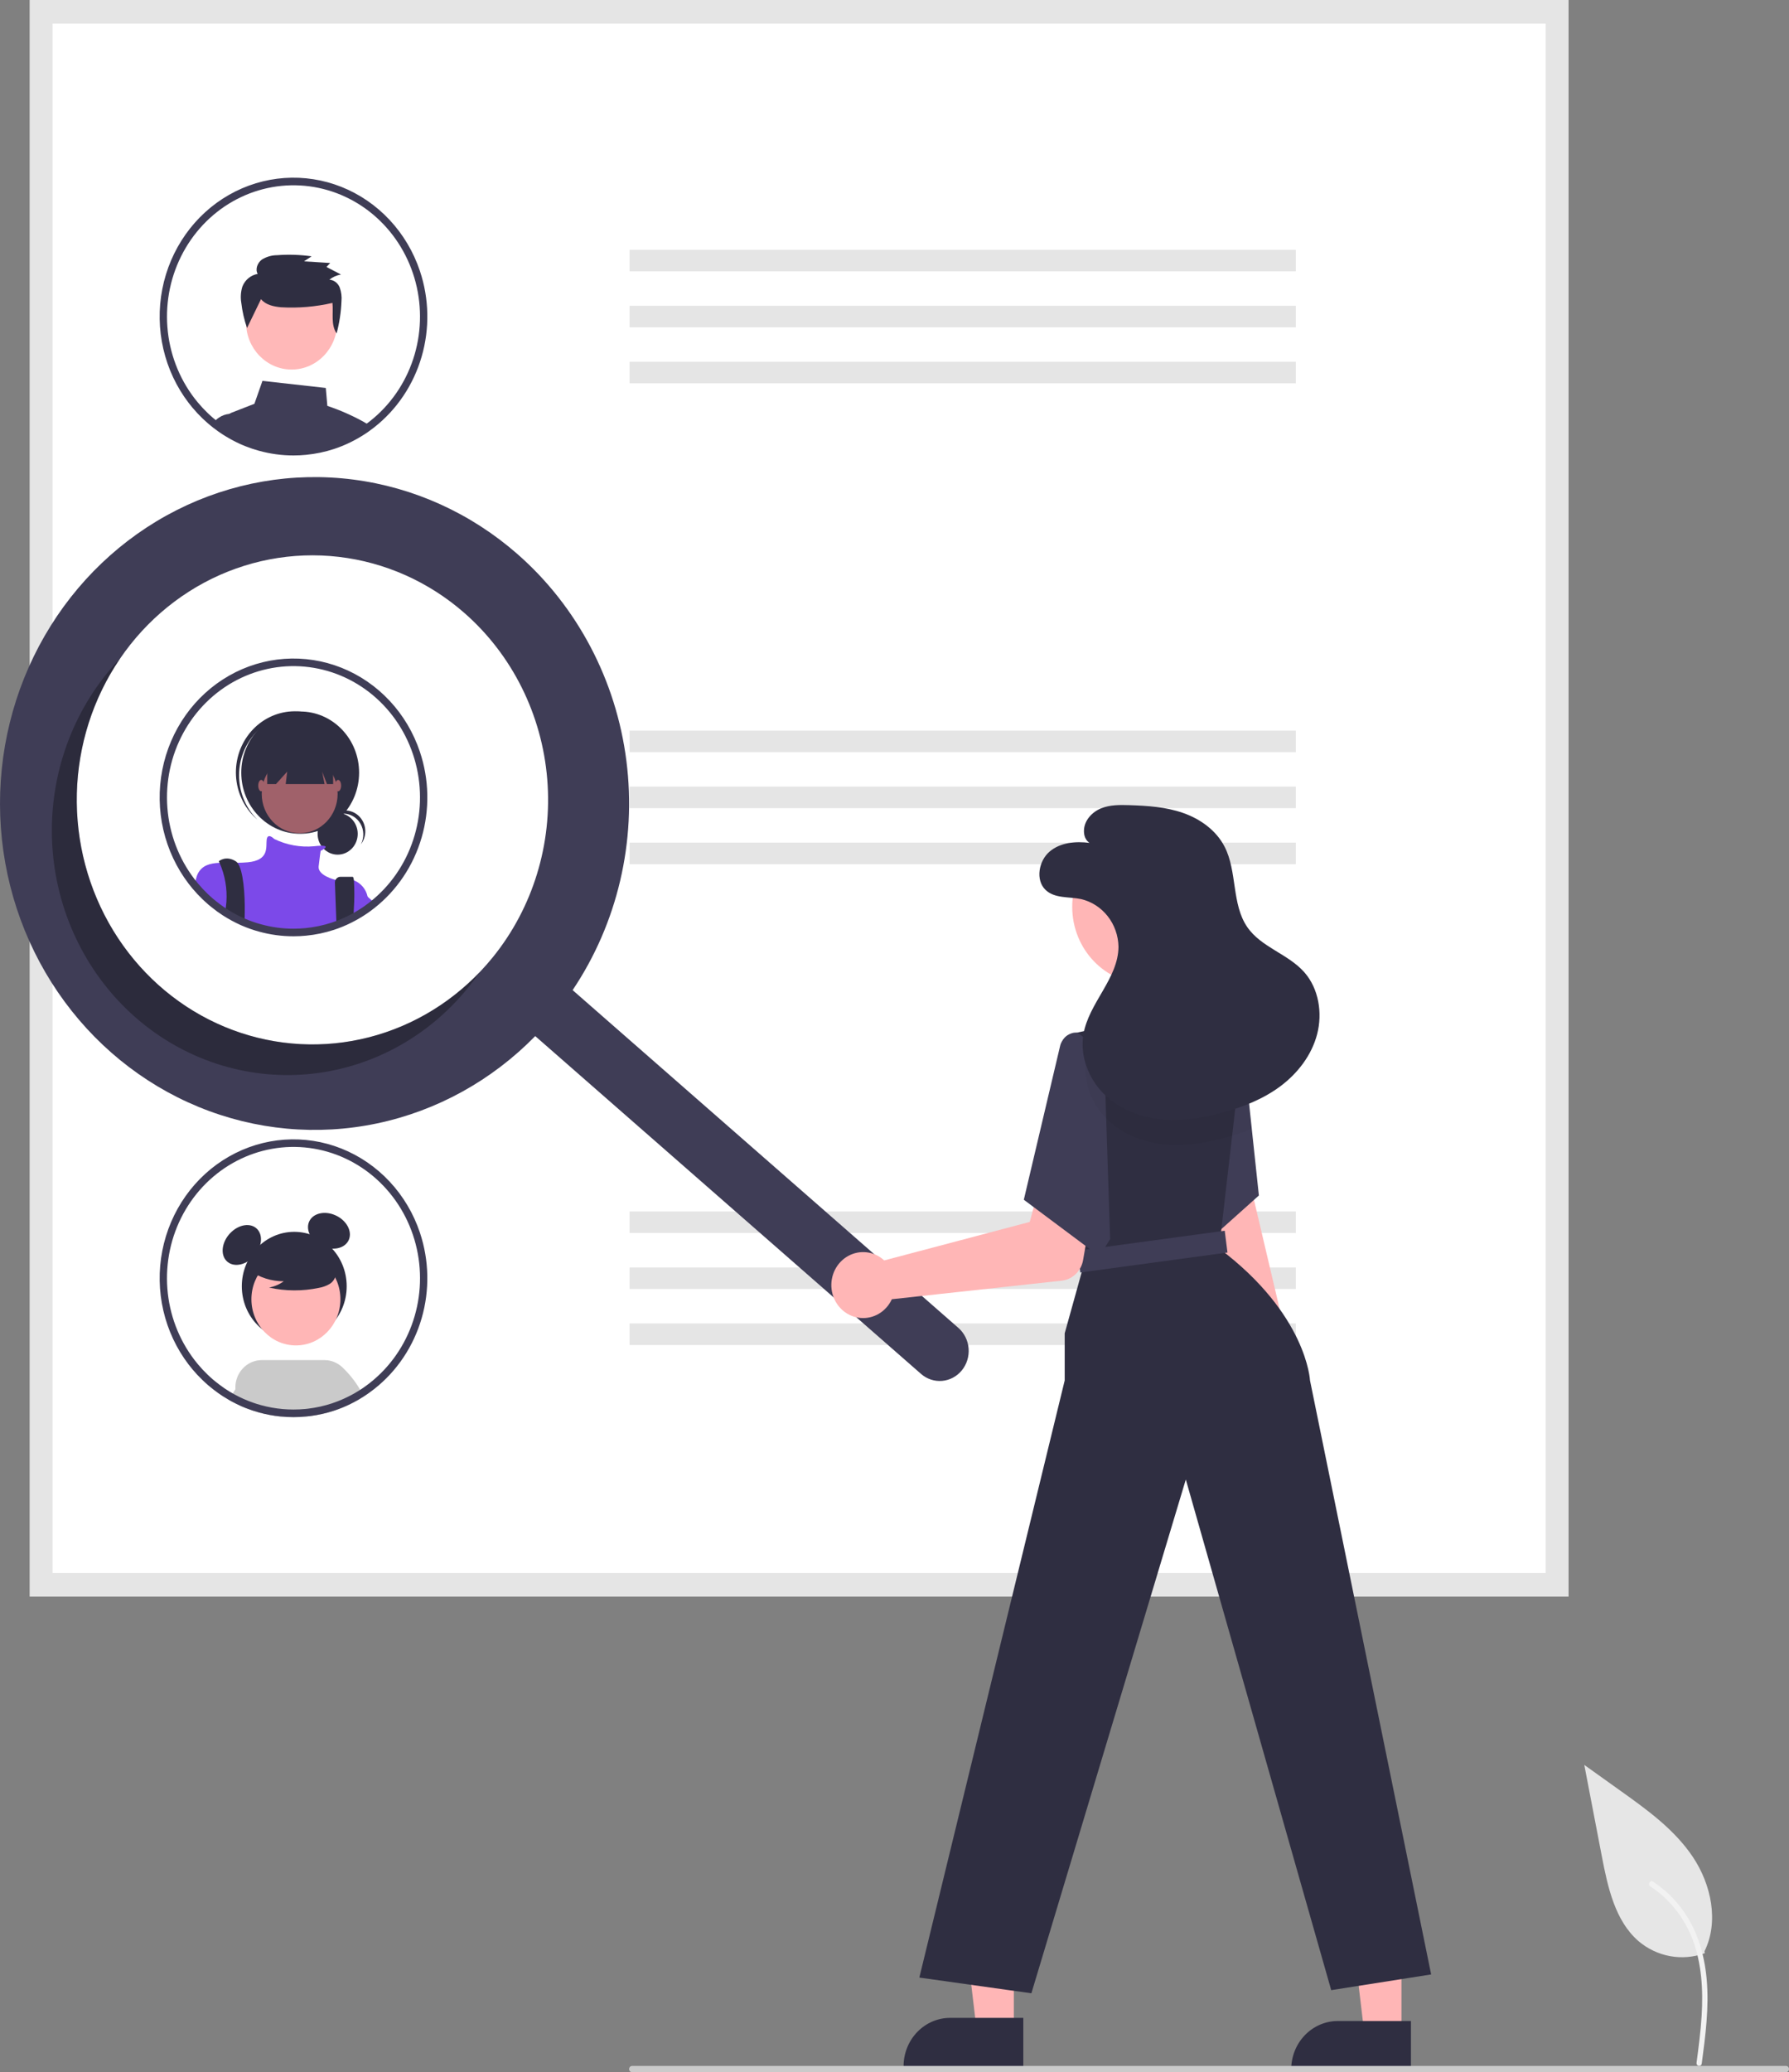 <svg width="298" height="345" viewBox="0 0 298 345" fill="none" xmlns="http://www.w3.org/2000/svg">
<rect x="0" y="0" width="298" height="345" fill="#808080" stroke="none"/>
<g clip-path="url(#clip0_210_495)">
<path d="M283.981 325.183C282.124 325.86 280.129 326.03 278.19 325.676C276.251 325.321 274.432 324.455 272.91 323.16C269.032 319.784 267.815 314.223 266.827 309.073L263.901 293.84L270.027 298.216C274.432 301.362 278.937 304.609 281.987 309.166C285.038 313.724 286.369 319.945 283.918 324.876" fill="#E6E6E6"/>
<path d="M283.458 343.625C284.078 338.94 284.715 334.196 284.281 329.462C283.894 325.257 282.658 321.15 280.139 317.782C278.803 315.998 277.176 314.47 275.333 313.265C274.853 312.951 274.411 313.741 274.889 314.054C278.078 316.144 280.544 319.231 281.933 322.869C283.466 326.914 283.712 331.325 283.446 335.622C283.286 338.221 282.948 340.802 282.606 343.382C282.579 343.498 282.595 343.622 282.652 343.726C282.71 343.83 282.803 343.908 282.914 343.944C283.027 343.975 283.147 343.959 283.248 343.9C283.35 343.84 283.424 343.741 283.456 343.624L283.458 343.625Z" fill="#F2F2F2"/>
<path d="M261.255 265.82H4.969V0H261.255V265.82Z" fill="white"/>
<path d="M261.255 265.82H4.969V0H261.255V265.82ZM8.756 261.893H257.469V3.927H8.756V261.893Z" fill="#E5E5E5"/>
<path d="M215.854 41.588H104.871V45.173H215.854V41.588Z" fill="#E5E5E5"/>
<path d="M215.854 50.911H104.871V54.496H215.854V50.911Z" fill="#E5E5E5"/>
<path d="M215.854 60.234H104.871V63.819H215.854V60.234Z" fill="#E5E5E5"/>
<path d="M215.854 121.643H104.871V125.228H215.854V121.643Z" fill="#E5E5E5"/>
<path d="M215.854 130.966H104.871V134.551H215.854V130.966Z" fill="#E5E5E5"/>
<path d="M215.854 140.289H104.871V143.874H215.854V140.289Z" fill="#E5E5E5"/>
<path d="M215.854 201.697H104.871V205.283H215.854V201.697Z" fill="#E5E5E5"/>
<path d="M215.854 211.02H104.871V214.606H215.854V211.02Z" fill="#E5E5E5"/>
<path d="M215.854 220.343H104.871V223.929H215.854V220.343Z" fill="#E5E5E5"/>
<path d="M60.442 70.157C58.546 69.121 56.567 68.257 54.527 67.576L54.267 64.591L43.718 63.412L42.378 67.227L38.592 68.7C38.457 68.754 38.328 68.823 38.208 68.908H38.204C37.993 69.056 37.813 69.247 37.675 69.47C37.537 69.692 37.445 69.942 37.404 70.203C37.363 70.462 37.373 70.728 37.432 70.983L37.632 71.834C37.92 72.013 38.216 72.183 38.512 72.345L38.7 72.444C39.132 72.677 39.573 72.897 40.025 73.1C40.117 73.142 40.217 73.183 40.309 73.225C40.317 73.229 40.321 73.229 40.329 73.233C40.541 73.324 40.753 73.411 40.969 73.494C41.679 73.776 42.403 74.017 43.138 74.217C45.014 74.735 46.947 74.998 48.889 74.997C49.597 74.997 50.297 74.964 50.99 74.893C52.572 74.742 54.133 74.415 55.648 73.918C55.652 73.918 55.656 73.914 55.66 73.914C56.617 73.597 57.551 73.213 58.457 72.764C58.461 72.76 58.469 72.76 58.473 72.756C58.677 72.656 58.873 72.548 59.074 72.444L59.169 72.394C59.33 72.307 59.49 72.22 59.65 72.129C60.05 71.9 60.442 71.66 60.83 71.402C60.938 71.336 61.042 71.266 61.151 71.191C61.303 71.087 61.455 70.979 61.603 70.867C61.23 70.618 60.842 70.381 60.442 70.157Z" fill="#3F3D56"/>
<path d="M40.645 71.996L39.984 68.904H38.26C38.242 68.904 38.225 68.905 38.208 68.908H38.204C37.584 68.962 36.987 69.176 36.467 69.53C36.114 69.764 35.801 70.056 35.539 70.394C36.051 70.796 36.583 71.17 37.131 71.527L37.155 71.539C37.311 71.639 37.471 71.739 37.632 71.834C37.92 72.013 38.216 72.183 38.512 72.345L38.7 72.444C39.132 72.677 39.572 72.897 40.025 73.1C40.117 73.141 40.217 73.183 40.309 73.225C40.317 73.229 40.321 73.229 40.329 73.233C40.541 73.324 40.753 73.411 40.969 73.494L40.645 71.996Z" fill="#3F3D56"/>
<path d="M48.579 61.526C52.775 61.526 56.176 57.998 56.176 53.646C56.176 49.294 52.775 45.766 48.579 45.766C44.383 45.766 40.981 49.294 40.981 53.646C40.981 57.998 44.383 61.526 48.579 61.526Z" fill="#FFB8B8"/>
<path d="M43.478 49.807C44.264 50.773 45.596 51.045 46.823 51.157C49.694 51.321 52.572 51.078 55.379 50.432C55.553 52.181 55.079 54.066 56.072 55.504C56.537 53.763 56.808 51.972 56.878 50.166C56.952 49.392 56.855 48.61 56.593 47.88C56.453 47.515 56.217 47.197 55.912 46.964C55.607 46.73 55.244 46.591 54.866 46.56C55.432 46.115 56.095 45.821 56.797 45.704L54.385 44.447L55.004 43.787L50.637 43.51L51.902 42.676C49.998 42.405 48.072 42.342 46.155 42.488C45.26 42.489 44.381 42.742 43.614 43.221C42.892 43.756 42.476 44.819 42.923 45.604C42.363 45.7 41.835 45.942 41.39 46.308C40.946 46.674 40.598 47.152 40.381 47.696C40.107 48.562 40.04 49.483 40.188 50.381C40.353 51.822 40.675 53.239 41.15 54.603L43.478 49.807Z" fill="#2F2E41"/>
<path d="M69.942 45.103C68.876 41.927 67.155 39.031 64.899 36.615C62.643 34.2 59.906 32.324 56.879 31.118C53.852 29.913 50.608 29.407 47.373 29.635C44.138 29.864 40.99 30.822 38.148 32.442C35.307 34.062 32.84 36.305 30.921 39.016C29.001 41.726 27.674 44.838 27.034 48.135C26.393 51.432 26.453 54.834 27.21 58.104C27.967 61.374 29.403 64.434 31.417 67.069C31.617 67.331 31.825 67.592 32.037 67.845C32.053 67.862 32.065 67.879 32.081 67.895C32.603 68.519 33.157 69.112 33.742 69.672C33.894 69.817 34.054 69.966 34.214 70.107C34.518 70.39 34.83 70.659 35.155 70.917C35.283 71.021 35.407 71.124 35.539 71.224C36.051 71.627 36.583 72 37.132 72.357L37.156 72.37C37.311 72.469 37.472 72.569 37.632 72.664C37.92 72.843 38.216 73.013 38.512 73.175L38.7 73.274C39.132 73.507 39.573 73.727 40.025 73.93C40.117 73.972 40.217 74.013 40.309 74.055C40.317 74.059 40.321 74.059 40.329 74.063C40.541 74.154 40.753 74.242 40.969 74.325C41.679 74.606 42.403 74.847 43.138 75.047C45.014 75.565 46.947 75.828 48.889 75.827C49.597 75.827 50.297 75.794 50.99 75.723C52.572 75.572 54.133 75.245 55.648 74.748C55.652 74.748 55.656 74.744 55.66 74.744C56.617 74.428 57.551 74.043 58.457 73.594C58.461 73.59 58.469 73.59 58.473 73.586C58.677 73.486 58.873 73.378 59.074 73.274L59.169 73.225C59.33 73.137 59.49 73.05 59.65 72.959C60.05 72.731 60.442 72.49 60.83 72.233C60.938 72.166 61.042 72.096 61.151 72.021C61.303 71.917 61.455 71.809 61.603 71.697C61.799 71.556 61.995 71.411 62.187 71.261C62.247 71.216 62.311 71.17 62.371 71.12C66.12 68.169 68.872 64.061 70.232 59.388C71.592 54.714 71.491 49.714 69.942 45.103V45.103ZM61.635 70.112C61.503 70.219 61.367 70.323 61.23 70.419C61.098 70.522 60.966 70.622 60.83 70.713C60.714 70.801 60.598 70.884 60.478 70.963L60.442 70.987C60.354 71.05 60.266 71.108 60.178 71.166C59.846 71.382 59.51 71.589 59.169 71.788L59.062 71.851C58.909 71.938 58.757 72.021 58.605 72.104C58.585 72.116 58.561 72.125 58.541 72.137L58.517 72.15C58.325 72.253 58.129 72.353 57.933 72.448C57.176 72.826 56.397 73.154 55.6 73.428C55.496 73.465 55.392 73.503 55.288 73.536C53.854 74.009 52.376 74.321 50.878 74.466C50.221 74.528 49.557 74.561 48.889 74.561C47.053 74.565 45.224 74.317 43.45 73.822C42.54 73.576 41.648 73.262 40.781 72.884C40.737 72.864 40.689 72.847 40.645 72.826C40.597 72.805 40.553 72.789 40.509 72.768C40.461 72.747 40.417 72.727 40.369 72.702C39.993 72.531 39.62 72.345 39.257 72.15L39.08 72.054C38.636 71.813 38.2 71.556 37.776 71.282C37.652 71.203 37.524 71.12 37.404 71.033C37.372 71.012 37.343 70.992 37.312 70.971C37.027 70.776 36.743 70.572 36.467 70.361C36.279 70.215 36.091 70.07 35.907 69.921C35.599 69.68 35.303 69.422 35.014 69.157C34.862 69.024 34.714 68.879 34.57 68.742C34.003 68.198 33.466 67.622 32.962 67.015C32.794 66.816 32.629 66.617 32.473 66.409C32.438 66.368 32.404 66.325 32.373 66.281C29.773 62.877 28.209 58.748 27.881 54.419C27.553 50.091 28.475 45.758 30.53 41.976C32.585 38.193 35.68 35.13 39.42 33.179C43.16 31.228 47.375 30.476 51.528 31.02C55.682 31.564 59.585 33.378 62.74 36.232C65.895 39.086 68.159 42.85 69.243 47.044C70.328 51.238 70.183 55.672 68.828 59.781C67.473 63.889 64.969 67.485 61.635 70.112L61.635 70.112Z" fill="#3F3D56"/>
<path d="M69.942 125.158C68.876 121.982 67.155 119.085 64.899 116.67C62.643 114.255 59.906 112.379 56.879 111.173C53.852 109.968 50.608 109.462 47.373 109.69C44.138 109.919 40.99 110.877 38.148 112.497C35.307 114.117 32.84 116.36 30.921 119.071C29.001 121.781 27.674 124.893 27.034 128.19C26.393 131.487 26.453 134.889 27.21 138.159C27.967 141.429 29.403 144.488 31.417 147.124C31.617 147.385 31.825 147.647 32.037 147.9C32.053 147.917 32.065 147.933 32.081 147.95C32.603 148.573 33.157 149.166 33.742 149.726C33.894 149.872 34.054 150.021 34.214 150.162C34.518 150.445 34.83 150.714 35.154 150.972C35.787 151.489 36.447 151.97 37.131 152.412L37.155 152.424C37.599 152.711 38.052 152.976 38.512 153.23L38.7 153.329C39.132 153.562 39.572 153.782 40.025 153.985C40.117 154.027 40.217 154.068 40.309 154.11C40.317 154.114 40.321 154.114 40.329 154.118C41.242 154.512 42.181 154.841 43.138 155.102C45.014 155.62 46.947 155.883 48.889 155.882C49.597 155.882 50.297 155.849 50.99 155.778C52.572 155.627 54.133 155.3 55.648 154.803C55.652 154.803 55.656 154.799 55.66 154.799C56.617 154.483 57.551 154.098 58.457 153.649C58.461 153.645 58.469 153.645 58.473 153.641C58.677 153.541 58.873 153.433 59.073 153.329L59.169 153.279C59.33 153.192 59.49 153.105 59.65 153.014C60.05 152.786 60.442 152.545 60.83 152.287C60.938 152.221 61.042 152.15 61.15 152.076C61.502 151.835 61.851 151.578 62.187 151.316C62.247 151.271 62.311 151.225 62.371 151.175C66.12 148.223 68.872 144.116 70.232 139.443C71.592 134.769 71.491 129.769 69.942 125.158V125.158Z" fill="white"/>
<path d="M56.245 142.29C58.091 142.29 59.587 140.739 59.587 138.825C59.587 136.911 58.091 135.359 56.245 135.359C54.4 135.359 52.904 136.911 52.904 138.825C52.904 140.739 54.4 142.29 56.245 142.29Z" fill="#2F2E41"/>
<path d="M57.176 135.455C57.755 135.455 58.323 135.611 58.826 135.907C59.329 136.203 59.749 136.629 60.045 137.144C60.342 137.659 60.504 138.245 60.517 138.845C60.53 139.444 60.392 140.037 60.118 140.565C60.407 140.189 60.618 139.755 60.737 139.29C60.856 138.825 60.88 138.339 60.808 137.864C60.736 137.388 60.569 136.934 60.318 136.529C60.067 136.124 59.738 135.778 59.351 135.513C58.964 135.247 58.528 135.068 58.07 134.987C57.613 134.906 57.145 134.925 56.695 135.042C56.245 135.159 55.823 135.373 55.457 135.668C55.091 135.963 54.788 136.335 54.568 136.758C54.88 136.351 55.277 136.023 55.729 135.797C56.18 135.572 56.675 135.455 57.177 135.455L57.176 135.455Z" fill="#2F2E41"/>
<path d="M50.002 138.817C55.422 138.817 59.817 134.26 59.817 128.637C59.817 123.015 55.422 118.457 50.002 118.457C44.581 118.457 40.187 123.015 40.187 128.637C40.187 134.26 44.581 138.817 50.002 138.817Z" fill="#2F2E41"/>
<path d="M42.299 122.321C43.99 120.348 46.354 119.134 48.892 118.935C51.43 118.736 53.943 119.567 55.901 121.254C55.821 121.174 55.741 121.095 55.658 121.018C53.719 119.216 51.17 118.287 48.571 118.436C45.972 118.584 43.536 119.797 41.799 121.808C40.062 123.819 39.166 126.463 39.309 129.159C39.452 131.854 40.621 134.381 42.56 136.183C42.579 136.2 42.598 136.217 42.616 136.234C42.7 136.311 42.785 136.384 42.87 136.457C41.027 134.638 39.936 132.146 39.83 129.509C39.723 126.871 40.609 124.294 42.3 122.321L42.299 122.321Z" fill="#2F2E41"/>
<path d="M49.919 138.731C53.41 138.731 56.24 135.796 56.24 132.175C56.24 128.553 53.41 125.618 49.919 125.618C46.428 125.618 43.598 128.553 43.598 132.175C43.598 135.796 46.428 138.731 49.919 138.731Z" fill="#A0616A"/>
<path d="M61.23 149.257V151.457C60.842 151.715 60.45 151.955 60.05 152.184C59.89 152.275 59.73 152.362 59.569 152.449L59.473 152.499C59.273 152.603 59.077 152.711 58.873 152.81C58.869 152.815 58.861 152.815 58.857 152.819C57.951 153.268 57.017 153.652 56.06 153.969C56.056 153.969 56.052 153.973 56.048 153.973C54.533 154.47 52.971 154.797 51.39 154.948C50.697 155.019 49.997 155.052 49.289 155.052C47.347 155.052 45.414 154.79 43.538 154.272C42.581 154.011 41.642 153.682 40.729 153.288C40.721 153.284 40.717 153.284 40.709 153.28C40.617 153.238 40.517 153.196 40.425 153.155C39.972 152.952 39.532 152.732 39.1 152.499L38.912 152.4C38.452 152.146 37.999 151.881 37.555 151.594L37.531 151.582C36.847 151.14 36.187 150.659 35.554 150.142C35.23 149.884 34.918 149.614 34.614 149.332C34.454 149.191 34.294 149.042 34.142 148.896C33.557 148.336 33.003 147.743 32.481 147.12C32.55 146.688 32.652 146.261 32.785 145.846L32.789 145.841C32.813 145.771 32.841 145.701 32.873 145.634C32.895 145.574 32.921 145.516 32.949 145.46C33.666 144.069 34.962 143.725 36.571 143.65C37.479 143.608 38.484 143.654 39.544 143.642C40.105 143.637 40.685 143.617 41.265 143.563C44.927 143.218 44.263 140.977 44.426 139.769C44.591 138.598 45.607 139.611 45.675 139.678L45.679 139.682C47.751 140.688 50.044 141.104 52.322 140.89C52.714 140.84 53.106 140.811 53.499 140.798C54.531 140.786 54.307 141.093 53.951 141.346C53.778 141.464 53.598 141.57 53.411 141.662C53.411 141.662 53.246 142.699 53.078 144.252C52.919 145.738 55.664 146.435 55.892 146.489C55.896 146.492 55.902 146.494 55.908 146.493C56.91 146.223 57.966 146.252 58.953 146.576H58.957C59.521 146.791 60.025 147.149 60.422 147.618C60.819 148.086 61.097 148.65 61.23 149.257V149.257Z" fill="#7C49E9"/>
<path d="M40.769 151.926C40.769 152.233 40.761 152.528 40.749 152.806C40.745 152.972 40.737 153.134 40.729 153.288C40.721 153.284 40.717 153.284 40.709 153.279C40.617 153.238 40.517 153.196 40.425 153.155C39.973 152.952 39.533 152.732 39.1 152.499L38.913 152.4C38.452 152.146 38 151.881 37.556 151.594C37.568 151.449 37.588 151.304 37.608 151.158C37.652 150.839 37.688 150.515 37.712 150.195C37.869 147.95 37.477 145.7 36.571 143.654V143.65C36.491 143.484 36.443 143.392 36.443 143.392C36.443 143.392 37.608 142.355 39.269 143.392C39.375 143.457 39.468 143.542 39.545 143.642C40.545 144.866 40.817 148.983 40.769 151.926Z" fill="#2F2E41"/>
<path d="M58.941 151.362C58.925 151.827 58.901 152.312 58.873 152.806V152.81C58.87 152.815 58.861 152.815 58.857 152.819C57.952 153.268 57.017 153.652 56.06 153.969C56.056 153.969 56.052 153.973 56.048 153.973L56.004 152.806L56 152.653L55.788 146.975C55.782 146.846 55.802 146.718 55.845 146.597C55.889 146.477 55.955 146.366 56.041 146.273C56.127 146.18 56.23 146.106 56.344 146.055C56.458 146.005 56.58 145.979 56.705 145.978H58.733C58.833 145.978 58.906 146.19 58.954 146.572V146.576C59.052 148.17 59.048 149.769 58.941 151.362V151.362Z" fill="#2F2E41"/>
<path d="M44.512 123.979V130.537H45.976L47.839 128.467L47.59 130.537H54.061L53.66 128.467L54.461 130.537H55.492V123.979H44.512Z" fill="#2F2E41"/>
<path d="M43.514 131.743C43.79 131.743 44.013 131.318 44.013 130.794C44.013 130.27 43.79 129.846 43.514 129.846C43.239 129.846 43.015 130.27 43.015 130.794C43.015 131.318 43.239 131.743 43.514 131.743Z" fill="#A0616A"/>
<path d="M56.324 131.743C56.599 131.743 56.823 131.318 56.823 130.794C56.823 130.27 56.599 129.846 56.324 129.846C56.048 129.846 55.825 130.27 55.825 130.794C55.825 131.318 56.048 131.743 56.324 131.743Z" fill="#A0616A"/>
<path d="M62.587 150.486C62.251 150.748 61.903 151.005 61.551 151.246C61.443 151.32 61.339 151.391 61.23 151.457C60.842 151.715 60.45 151.955 60.05 152.184C59.89 152.275 59.73 152.362 59.57 152.449V147.875C59.57 147.875 60.21 148.407 61.23 149.291C61.358 149.403 61.491 149.519 61.631 149.643C61.927 149.901 62.247 150.183 62.587 150.486Z" fill="#7C49E9"/>
<path d="M69.942 125.158C68.876 121.982 67.155 119.085 64.899 116.67C62.643 114.255 59.906 112.379 56.879 111.173C53.852 109.968 50.608 109.462 47.373 109.69C44.138 109.919 40.99 110.877 38.148 112.497C35.307 114.117 32.84 116.36 30.921 119.071C29.001 121.781 27.674 124.893 27.034 128.19C26.393 131.487 26.453 134.889 27.21 138.159C27.967 141.429 29.403 144.488 31.417 147.124C31.617 147.385 31.825 147.647 32.037 147.9C32.053 147.917 32.065 147.933 32.081 147.95C32.603 148.573 33.157 149.166 33.742 149.726C33.894 149.872 34.054 150.021 34.214 150.162C34.518 150.445 34.83 150.714 35.154 150.972C35.787 151.489 36.447 151.97 37.131 152.412L37.155 152.424C37.599 152.711 38.052 152.976 38.512 153.23L38.7 153.329C39.132 153.562 39.572 153.782 40.025 153.985C40.117 154.027 40.217 154.068 40.309 154.11C40.317 154.114 40.321 154.114 40.329 154.118C41.242 154.512 42.181 154.841 43.138 155.102C45.014 155.62 46.947 155.883 48.889 155.882C49.597 155.882 50.297 155.849 50.99 155.778C52.572 155.627 54.133 155.3 55.648 154.803C55.652 154.803 55.656 154.799 55.66 154.799C56.617 154.483 57.551 154.098 58.457 153.649C58.461 153.645 58.469 153.645 58.473 153.641C58.677 153.541 58.873 153.433 59.073 153.329L59.169 153.279C59.33 153.192 59.49 153.105 59.65 153.014C60.05 152.786 60.442 152.545 60.83 152.287C60.938 152.221 61.042 152.15 61.15 152.076C61.502 151.835 61.851 151.578 62.187 151.316C62.247 151.271 62.311 151.225 62.371 151.175C66.12 148.223 68.872 144.116 70.232 139.443C71.592 134.769 71.491 129.769 69.942 125.158V125.158ZM61.635 150.166C61.502 150.274 61.366 150.378 61.23 150.474C61.098 150.577 60.966 150.677 60.83 150.768C60.714 150.855 60.598 150.938 60.478 151.017C60.378 151.088 60.278 151.154 60.178 151.221C59.846 151.437 59.51 151.644 59.169 151.843L59.061 151.906C58.909 151.993 58.757 152.076 58.605 152.159C58.585 152.171 58.561 152.18 58.541 152.192L58.517 152.204C58.325 152.308 58.129 152.408 57.933 152.503C57.176 152.881 56.397 153.208 55.6 153.483C55.496 153.52 55.392 153.558 55.288 153.591C53.854 154.064 52.376 154.375 50.878 154.521C50.221 154.583 49.557 154.616 48.889 154.616C47.052 154.62 45.224 154.372 43.45 153.877C42.54 153.631 41.648 153.317 40.781 152.939C40.689 152.902 40.597 152.86 40.509 152.823C40.461 152.802 40.417 152.781 40.369 152.757C39.993 152.586 39.62 152.4 39.256 152.204L39.08 152.109C38.636 151.868 38.2 151.611 37.776 151.337C37.62 151.237 37.464 151.134 37.311 151.026C36.831 150.698 36.363 150.345 35.907 149.976C35.599 149.735 35.303 149.477 35.014 149.212C34.862 149.079 34.714 148.934 34.57 148.797C34.003 148.253 33.466 147.677 32.961 147.07C32.793 146.871 32.629 146.672 32.473 146.464C32.438 146.423 32.404 146.38 32.373 146.335C29.773 142.932 28.209 138.803 27.881 134.474C27.552 130.146 28.474 125.813 30.53 122.03C32.585 118.248 35.679 115.185 39.419 113.234C43.159 111.283 47.375 110.531 51.528 111.075C55.682 111.619 59.585 113.433 62.74 116.287C65.895 119.141 68.159 122.905 69.243 127.099C70.328 131.293 70.183 135.727 68.828 139.835C67.473 143.944 64.968 147.54 61.635 150.166V150.166Z" fill="#3F3D56"/>
<path d="M49.015 223.207C53.839 223.207 57.749 219.15 57.749 214.147C57.749 209.144 53.839 205.087 49.015 205.087C44.191 205.087 40.28 209.144 40.28 214.147C40.28 219.15 44.191 223.207 49.015 223.207Z" fill="#2F2E41"/>
<path d="M42.197 209.262C43.608 207.798 43.894 205.721 42.836 204.623C41.777 203.525 39.775 203.822 38.363 205.286C36.952 206.75 36.666 208.827 37.724 209.925C38.783 211.023 40.785 210.726 42.197 209.262Z" fill="#2F2E41"/>
<path d="M58.118 206.385C58.706 204.957 57.695 203.14 55.859 202.327C54.024 201.514 52.059 202.012 51.471 203.44C50.883 204.868 51.894 206.685 53.73 207.498C55.565 208.312 57.53 207.813 58.118 206.385Z" fill="#2F2E41"/>
<path d="M59.463 231.72L58.434 230.04C57.997 229.029 57.191 228.238 56.194 227.841C55.196 227.444 54.087 227.473 53.11 227.922C52.133 228.371 51.367 229.204 50.981 230.237C50.594 231.271 50.619 232.421 51.048 233.436L51.341 234.525L51.674 235.759C53.022 235.583 54.352 235.282 55.649 234.859C55.653 234.859 55.656 234.857 55.659 234.854C56.617 234.54 57.553 234.155 58.459 233.703C58.464 233.698 58.469 233.698 58.474 233.693C58.676 233.593 58.873 233.489 59.074 233.384C59.107 233.369 59.139 233.351 59.17 233.332C59.331 233.248 59.493 233.159 59.65 233.07C59.811 232.981 59.967 232.887 60.118 232.787L59.463 231.72Z" fill="#CACACA"/>
<path d="M49.292 223.998C53.386 223.998 56.705 220.556 56.705 216.31C56.705 212.063 53.386 208.621 49.292 208.621C45.198 208.621 41.879 212.063 41.879 216.31C41.879 220.556 45.198 223.998 49.292 223.998Z" fill="#FFB6B6"/>
<path d="M59.997 231.39C59.179 229.98 58.164 228.703 56.985 227.602C56.178 226.854 55.133 226.44 54.05 226.441H43.607C43.005 226.44 42.41 226.568 41.858 226.816C41.305 227.064 40.808 227.426 40.396 227.882C39.984 228.337 39.667 228.874 39.463 229.462C39.26 230.049 39.175 230.673 39.213 231.296C39.236 231.648 39.297 231.995 39.395 232.332C39.469 232.577 39.562 232.815 39.672 233.044L40.187 234.111C40.227 234.127 40.267 234.148 40.308 234.164C40.318 234.169 40.323 234.169 40.328 234.174C40.54 234.263 40.752 234.352 40.968 234.436C41.678 234.717 42.403 234.958 43.138 235.158C44.321 235.487 45.53 235.713 46.75 235.833C47.461 235.901 48.172 235.937 48.889 235.937C49.6 235.937 50.296 235.901 50.992 235.833C51.219 235.812 51.446 235.786 51.673 235.759C53.022 235.583 54.352 235.282 55.648 234.859C55.652 234.859 55.656 234.857 55.659 234.854C56.617 234.54 57.553 234.155 58.459 233.703C58.464 233.698 58.468 233.698 58.474 233.693C58.675 233.593 58.872 233.489 59.074 233.384C59.107 233.369 59.139 233.351 59.17 233.332C59.331 233.248 59.493 233.159 59.649 233.07C59.81 232.981 59.967 232.887 60.118 232.787C60.28 232.699 60.431 232.599 60.587 232.5C60.396 232.107 60.199 231.741 59.997 231.39Z" fill="#CACACA"/>
<path d="M45.499 227.843C44.532 227.374 43.426 227.321 42.422 227.696C41.419 228.07 40.598 228.842 40.141 229.842L39.213 231.296L38.769 231.992L38.093 233.049C38.234 233.128 38.371 233.206 38.512 233.285L38.699 233.384C39.133 233.614 39.571 233.834 40.025 234.038C40.076 234.064 40.131 234.085 40.187 234.111C40.227 234.127 40.267 234.148 40.308 234.164C40.318 234.169 40.323 234.169 40.328 234.174C40.54 234.263 40.752 234.352 40.968 234.436C41.678 234.717 42.403 234.958 43.138 235.158C44.322 235.487 45.53 235.713 46.75 235.833L47.103 234.593L47.446 233.41C47.898 232.404 47.947 231.253 47.582 230.209C47.217 229.165 46.468 228.314 45.499 227.843V227.843Z" fill="#CACACA"/>
<path d="M41.502 211.473C43.196 212.684 45.207 213.329 47.264 213.32C46.531 213.848 45.695 214.205 44.816 214.365C47.551 214.974 50.378 214.99 53.12 214.414C53.729 214.312 54.317 214.103 54.858 213.794C55.128 213.638 55.362 213.425 55.547 213.169C55.732 212.912 55.863 212.618 55.931 212.306C56.113 211.226 55.302 210.246 54.459 209.585C53.169 208.588 51.681 207.901 50.103 207.574C48.526 207.247 46.898 207.288 45.337 207.694C44.297 207.911 43.351 208.466 42.636 209.278C42.289 209.691 42.08 210.209 42.039 210.754C41.998 211.3 42.128 211.845 42.408 212.309L41.502 211.473Z" fill="#2F2E41"/>
<path d="M69.945 205.213C68.88 202.037 67.159 199.139 64.902 196.724C62.646 194.308 59.909 192.432 56.882 191.226C53.855 190.02 50.61 189.514 47.375 189.742C44.14 189.971 40.992 190.929 38.15 192.549C35.308 194.169 32.842 196.413 30.922 199.123C29.002 201.834 27.676 204.946 27.035 208.243C26.394 211.54 26.454 214.942 27.212 218.213C27.969 221.483 29.405 224.543 31.419 227.178C31.616 227.44 31.828 227.702 32.04 227.953C32.052 227.971 32.066 227.989 32.08 228.005C32.603 228.628 33.159 229.22 33.745 229.779C33.896 229.925 34.053 230.077 34.214 230.218C34.517 230.501 34.83 230.768 35.157 231.024C35.284 231.129 35.41 231.233 35.541 231.333C36.05 231.736 36.585 232.107 37.13 232.468C37.139 232.468 37.148 232.472 37.155 232.479C37.312 232.578 37.473 232.678 37.634 232.772C37.786 232.866 37.942 232.96 38.094 233.049C38.235 233.127 38.371 233.206 38.512 233.284L38.699 233.384C39.133 233.614 39.572 233.834 40.026 234.038C40.076 234.064 40.132 234.085 40.187 234.111C40.227 234.127 40.268 234.148 40.308 234.163C40.318 234.169 40.323 234.169 40.328 234.174C40.54 234.263 40.752 234.352 40.969 234.436C41.679 234.717 42.403 234.958 43.138 235.158C44.322 235.487 45.53 235.713 46.75 235.833C47.461 235.901 48.173 235.937 48.889 235.937C49.6 235.937 50.297 235.901 50.993 235.833C51.22 235.812 51.447 235.786 51.674 235.759C53.022 235.583 54.352 235.282 55.649 234.859C55.653 234.859 55.656 234.857 55.659 234.854C56.617 234.54 57.553 234.155 58.459 233.703C58.464 233.698 58.469 233.698 58.474 233.693C58.676 233.593 58.872 233.489 59.074 233.384C59.107 233.369 59.139 233.351 59.17 233.332C59.331 233.248 59.493 233.159 59.649 233.07C59.811 232.981 59.967 232.887 60.118 232.787C60.28 232.698 60.431 232.599 60.588 232.5C60.668 232.447 60.749 232.395 60.83 232.343C60.941 232.275 61.042 232.207 61.153 232.128C61.304 232.029 61.455 231.919 61.602 231.809C61.798 231.668 61.995 231.521 62.187 231.369C62.251 231.326 62.314 231.279 62.373 231.228C66.12 228.274 68.87 224.168 70.23 219.495C71.59 214.822 71.49 209.823 69.945 205.213L69.945 205.213ZM61.637 230.218C61.506 230.328 61.369 230.433 61.233 230.527C61.097 230.632 60.966 230.731 60.83 230.825C60.714 230.909 60.598 230.993 60.477 231.071C60.466 231.081 60.454 231.09 60.441 231.097C60.356 231.16 60.265 231.218 60.179 231.275C60.118 231.312 60.058 231.354 59.998 231.39C59.821 231.506 59.644 231.615 59.463 231.72C59.367 231.783 59.266 231.84 59.17 231.898C59.135 231.919 59.099 231.94 59.064 231.961C58.908 232.05 58.757 232.128 58.605 232.212C58.585 232.228 58.56 232.233 58.545 232.248C58.535 232.249 58.526 232.252 58.519 232.259C58.328 232.364 58.131 232.463 57.934 232.557C57.177 232.935 56.397 233.262 55.598 233.536C55.498 233.572 55.392 233.614 55.291 233.646C54.004 234.069 52.681 234.363 51.341 234.525C51.19 234.545 51.033 234.561 50.877 234.577C50.221 234.64 49.56 234.671 48.889 234.671C48.294 234.671 47.693 234.645 47.103 234.593C45.869 234.486 44.647 234.265 43.451 233.933C42.541 233.687 41.649 233.372 40.782 232.991C40.737 232.971 40.692 232.955 40.646 232.934C40.596 232.913 40.555 232.897 40.51 232.876C40.459 232.855 40.419 232.834 40.369 232.808C40.041 232.662 39.713 232.5 39.395 232.332C39.35 232.306 39.304 232.285 39.259 232.259L39.082 232.165C38.976 232.107 38.87 232.05 38.77 231.992C38.432 231.804 38.099 231.6 37.776 231.39C37.655 231.312 37.524 231.228 37.403 231.144L37.312 231.082C37.029 230.883 36.747 230.684 36.469 230.469C36.282 230.323 36.091 230.182 35.909 230.03C35.602 229.789 35.304 229.533 35.016 229.266C34.865 229.135 34.714 228.989 34.572 228.853C34.004 228.31 33.467 227.733 32.963 227.126C32.797 226.927 32.63 226.728 32.474 226.519C32.439 226.477 32.408 226.435 32.373 226.388C29.772 222.985 28.208 218.855 27.879 214.526C27.55 210.197 28.472 205.864 30.527 202.08C32.583 198.297 35.678 195.234 39.418 193.282C43.158 191.33 47.374 190.578 51.528 191.122C55.682 191.666 59.586 193.48 62.742 196.335C65.897 199.189 68.162 202.953 69.246 207.148C70.331 211.342 70.186 215.777 68.831 219.886C67.476 223.995 64.971 227.592 61.637 230.218H61.637Z" fill="#3F3D56"/>
<path d="M86.186 92.24C78.423 85.446 68.924 81.139 58.844 79.843C48.764 78.546 38.538 80.317 29.411 84.938C20.284 89.559 12.648 96.833 7.433 105.874C2.219 114.914 -0.35 125.332 0.04 135.859C0.429 146.386 3.76 156.569 9.628 165.168C15.495 173.767 23.646 180.412 33.089 184.294C42.531 188.176 52.857 189.128 62.812 187.034C72.766 184.94 81.919 179.89 89.156 172.498L153.425 228.746C154.404 229.599 155.668 230.015 156.942 229.902C158.215 229.79 159.394 229.158 160.219 228.146C161.044 227.133 161.449 225.823 161.344 224.502C161.239 223.18 160.634 221.956 159.66 221.097L159.653 221.091L95.384 164.844C102.85 153.73 106.045 140.124 104.344 126.694C102.642 113.264 96.167 100.977 86.186 92.24V92.24ZM82.043 159.427C77.036 165.582 70.382 170.058 62.922 172.29C55.462 174.523 47.532 174.41 40.134 171.968C32.736 169.525 26.203 164.862 21.36 158.568C16.517 152.274 13.582 144.632 12.927 136.608C12.271 128.584 13.924 120.538 17.677 113.489C21.43 106.44 27.115 100.703 34.011 97.004C40.908 93.306 48.707 91.811 56.422 92.71C64.137 93.608 71.422 96.86 77.356 102.053V102.053C85.313 109.017 90.277 118.974 91.156 129.734C92.035 140.493 88.757 151.175 82.043 159.427V159.427Z" fill="#3F3D56"/>
<path opacity="0.3" d="M26.726 164.288C19.195 157.697 14.33 148.409 13.096 138.269C11.862 128.13 14.35 117.879 20.065 109.554C19.314 110.338 18.589 111.159 17.888 112.017C14.564 116.103 12.048 120.829 10.484 125.924C8.921 131.019 8.34 136.383 8.775 141.711C9.21 147.039 10.653 152.225 13.021 156.975C15.388 161.724 18.635 165.943 22.575 169.391C26.514 172.84 31.07 175.449 35.983 177.071C40.895 178.693 46.067 179.295 51.203 178.844C56.34 178.392 61.341 176.896 65.92 174.44C70.499 171.984 74.567 168.617 77.891 164.531C78.59 163.671 79.248 162.791 79.866 161.891C72.915 169.135 63.592 173.403 53.747 173.847C43.903 174.291 34.257 170.879 26.726 164.288Z" fill="black"/>
<path d="M215.752 230.849C216.254 230.213 216.616 229.471 216.811 228.675C217.007 227.878 217.032 227.047 216.884 226.24C216.736 225.432 216.42 224.668 215.957 224.002C215.494 223.335 214.895 222.782 214.204 222.381L202.489 172.648L193.943 175.477L206.593 224.871C206.021 226.12 205.91 227.544 206.282 228.873C206.654 230.201 207.484 231.342 208.613 232.079C209.742 232.816 211.092 233.098 212.408 232.871C213.724 232.644 214.913 231.925 215.752 230.849H215.752Z" fill="#FFB6B6"/>
<path d="M209.697 199.037L203.452 204.625L194.715 212.438L190.856 191.959L190.452 189.829L190.134 188.139L198.988 172.144L206.368 172.583L206.872 172.614L206.883 172.73L206.999 173.802L208.512 187.919L208.547 188.259L209.697 199.037Z" fill="#3F3D56"/>
<path d="M168.876 338.047L162.692 338.047L159.75 313.304L168.878 313.305L168.876 338.047Z" fill="#FFB6B6"/>
<path d="M170.454 344.265L150.512 344.265V344.003C150.512 341.868 151.33 339.82 152.786 338.31C154.241 336.801 156.216 335.952 158.274 335.952H158.275L170.454 335.953L170.454 344.265Z" fill="#2F2E41"/>
<path d="M233.448 338.57L227.264 338.57L224.321 313.827L233.45 313.828L233.448 338.57Z" fill="#FFB6B6"/>
<path d="M235.025 344.789L215.083 344.788V344.526C215.084 342.391 215.901 340.343 217.357 338.834C218.813 337.324 220.787 336.476 222.845 336.476H222.846L235.026 336.476L235.025 344.789Z" fill="#2F2E41"/>
<path d="M238.391 328.721L221.744 331.337L197.525 246.322L171.802 331.86L153.137 329.244L177.351 229.83V221.981L180.63 210.209L180.287 207.022L177.901 184.738L176.867 175.073L176.8 174.449C176.744 173.925 176.877 173.398 177.175 172.971C177.473 172.544 177.913 172.247 178.411 172.138V172.138L186.179 170.443H198.877L206.368 172.583L206.883 172.729L207.115 172.797L206.999 173.802L205.243 189.07L205.147 189.907L203.452 204.626L203.079 207.854C217.708 218.842 218.213 229.83 218.213 229.83L238.391 328.721Z" fill="#2F2E41"/>
<path d="M190.993 163.823C197.836 163.823 203.383 158.069 203.383 150.972C203.383 143.875 197.836 138.121 190.993 138.121C184.15 138.121 178.603 143.875 178.603 150.972C178.603 158.069 184.15 163.823 190.993 163.823Z" fill="#FFB6B6"/>
<path d="M204.007 204.901L179.497 208.226L179.955 211.857L204.465 208.533L204.007 204.901Z" fill="#3F3D56"/>
<path d="M146.62 209.32C146.854 209.478 147.077 209.654 147.284 209.847L171.527 203.437L173.181 197.371L182.333 198.764L180.412 209.797C180.257 210.689 179.827 211.504 179.187 212.12C178.547 212.737 177.732 213.121 176.863 213.216L148.557 216.308C148.095 217.316 147.349 218.153 146.418 218.71C145.486 219.267 144.413 219.517 143.341 219.426C142.269 219.335 141.25 218.907 140.418 218.201C139.586 217.494 138.981 216.541 138.684 215.469C138.387 214.397 138.412 213.257 138.755 212.2C139.098 211.143 139.743 210.219 140.604 209.551C141.466 208.884 142.503 208.504 143.577 208.463C144.652 208.422 145.713 208.721 146.62 209.32V209.32Z" fill="#FFB6B6"/>
<path d="M183.909 175.414L179.621 172.013C178.462 171.557 176.873 172.852 176.594 174.106L170.541 199.744L183.152 209.162L184.918 206.284L183.909 175.414Z" fill="#3F3D56"/>
<g opacity="0.2">
<path opacity="0.2" d="M208.512 187.919C207.441 188.359 206.35 188.744 205.243 189.07C204.89 189.18 204.526 189.284 204.168 189.384C201.807 190.063 199.381 190.47 196.934 190.598C195.881 190.644 194.826 190.614 193.776 190.509C192.65 190.392 191.537 190.165 190.452 189.829C190.416 189.818 190.376 189.808 190.341 189.797C188.085 189.133 186.017 187.914 184.312 186.244C183.931 185.86 183.576 185.449 183.248 185.015C182.306 183.818 181.615 182.431 181.219 180.942C180.823 179.453 180.73 177.894 180.948 176.366C180.99 176.089 181.047 175.815 181.119 175.544C181.309 174.808 181.561 174.09 181.871 173.399C182.007 173.075 182.158 172.756 182.32 172.442L188.02 170.443H198.876L206.368 172.583L206.872 172.614L206.882 172.729L207.114 172.797L206.998 173.802L208.512 187.919Z" fill="black"/>
</g>
<path d="M181.499 140.333C179.182 140.038 176.639 140.246 174.833 141.781C173.027 143.315 172.444 146.504 174.154 148.153C175.668 149.612 178.035 149.269 180.063 149.684C181.809 150.09 183.374 151.092 184.507 152.53C185.64 153.968 186.274 155.758 186.31 157.614C186.28 162.938 181.354 166.969 180.469 172.213C179.865 175.792 181.32 179.558 183.836 182.086C186.352 184.614 189.811 185.98 193.296 186.35C196.78 186.72 200.304 186.155 203.69 185.227C207.091 184.294 210.439 182.971 213.293 180.838C216.146 178.704 218.485 175.697 219.401 172.174C220.317 168.652 219.66 164.613 217.299 161.908C214.595 158.811 210.098 157.746 207.759 154.345C205.138 150.532 206.108 145.101 203.986 140.967C202.57 138.207 199.888 136.324 197.029 135.333C194.17 134.341 191.117 134.145 188.104 134.049C186.52 133.999 184.888 133.982 183.412 134.581C181.936 135.18 180.639 136.544 180.563 138.186C180.486 139.828 181.499 140.333 181.499 140.333Z" fill="#2F2E41"/>
<path d="M297.495 345H105.294C105.16 345 105.032 344.945 104.937 344.847C104.843 344.749 104.79 344.616 104.79 344.477C104.79 344.338 104.843 344.205 104.937 344.107C105.032 344.009 105.16 343.954 105.294 343.954H297.495C297.629 343.954 297.758 344.009 297.852 344.107C297.947 344.205 298 344.338 298 344.477C298 344.616 297.947 344.749 297.852 344.847C297.758 344.945 297.629 345 297.495 345Z" fill="#CACACA"/>
</g>
<defs>
<clipPath id="clip0_210_495">
<rect width="298" height="345" fill="white"/>
</clipPath>
</defs>
</svg>
